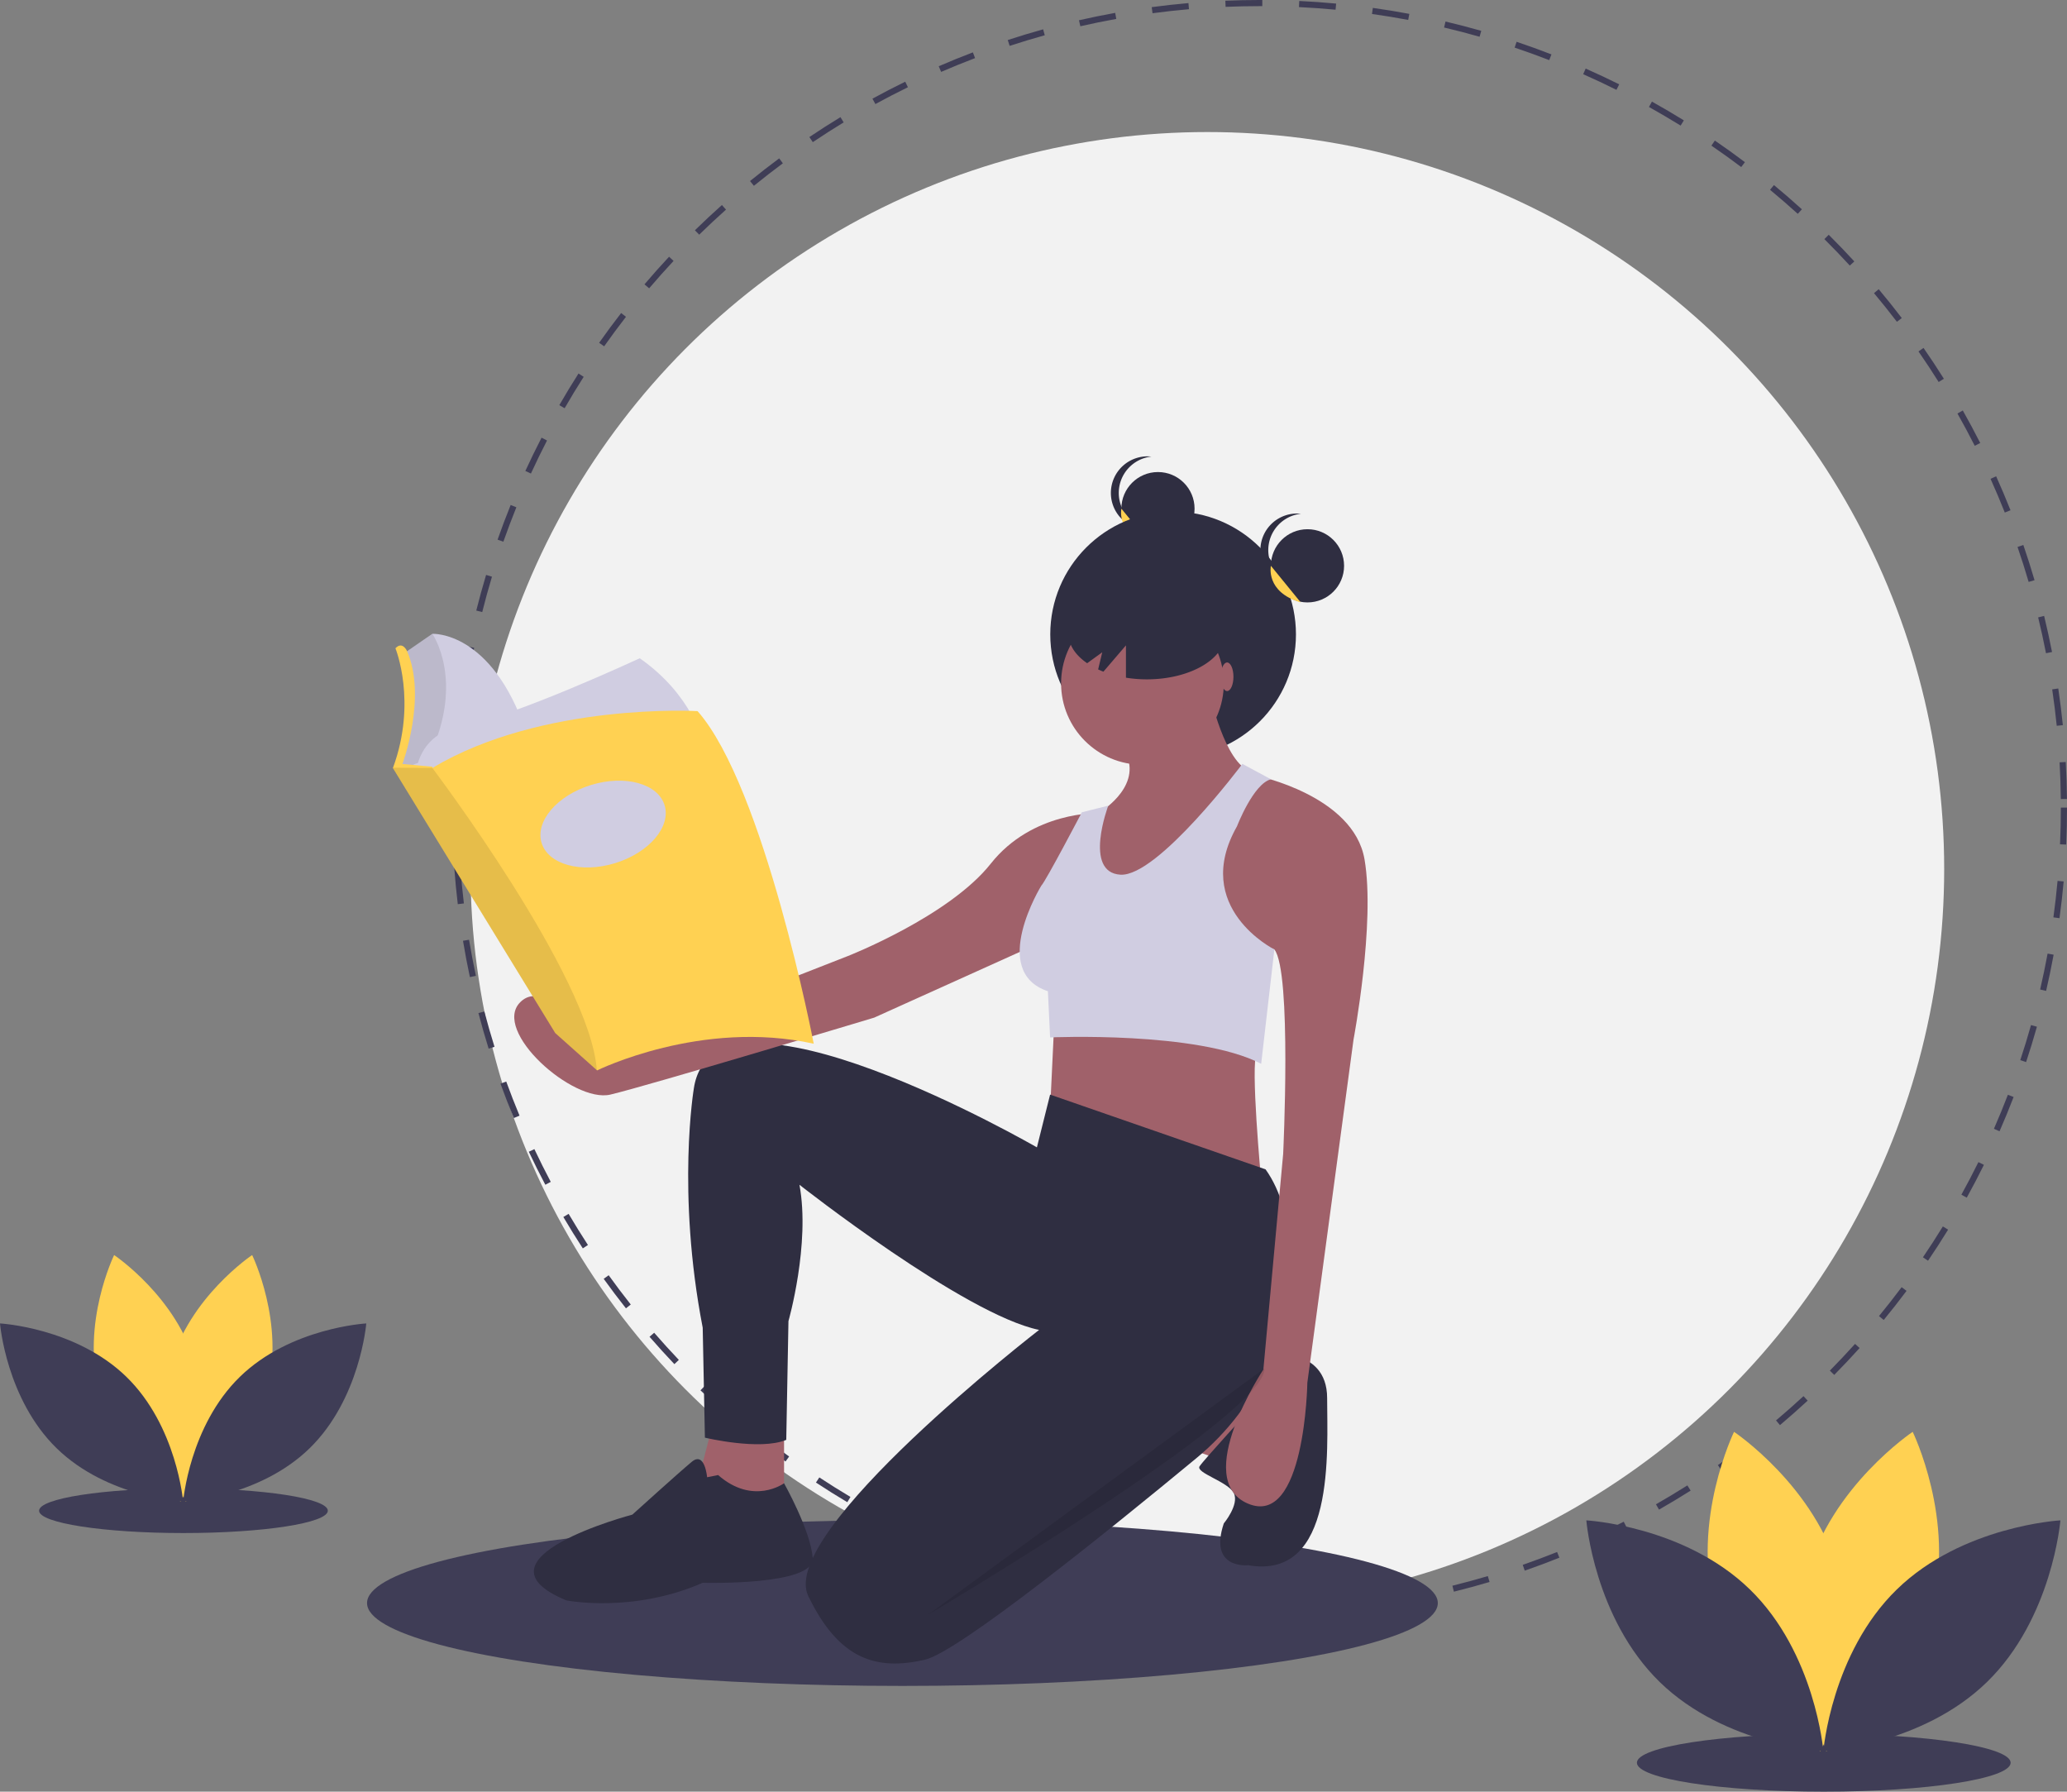 <svg id="e483d58f-078e-482f-9486-99203dd27031" data-name="Layer 1" xmlns="http://www.w3.org/2000/svg" width="940.101" height="814.729" viewBox="0 0 940.101 814.729"><rect x="0" y="0" width="940.101" height="814.729" fill="#808080" stroke="none"/><title>reading_book</title><ellipse cx="83.435" cy="686.965" rx="65.665" ry="10.161" fill="#3f3d56"/><circle cx="549.115" cy="395.175" r="335.131" fill="#f2f2f2"/><path d="M702.803,777.13c-3.874,0-7.788-.061-11.629-.181l.087-2.79c5.516.172,11.145.22,16.687.143l.038,2.793Q705.399,777.129,702.803,777.13Zm21.986-.648-.164-2.787c5.524-.326,11.119-.784,16.63-1.361l.292,2.776C735.994,775.693,730.357,776.155,724.789,776.482Zm-50.403-.435c-5.571-.427-11.2-.986-16.732-1.665l.341-2.771c5.49.672,11.076,1.229,16.604,1.651Zm83.837-3.071-.419-2.76c5.489-.833,11.02-1.8,16.435-2.876l.544,2.738C769.326,771.163,763.754,772.138,758.223,772.976Zm-117.205-1.021c-5.503-.933-11.058-2.005-16.51-3.188l.593-2.73c5.41,1.175,10.922,2.239,16.384,3.164Zm150.178-5.532-.671-2.711c5.388-1.332,10.806-2.805,16.103-4.376l.794,2.678C802.084,763.597,796.625,765.081,791.196,766.423Zm-183.032-1.601c-5.398-1.436-10.83-3.015-16.146-4.696l.841-2.662c5.275,1.668,10.666,3.235,16.022,4.658Zm215.263-7.961-.916-2.637c5.228-1.818,10.486-3.783,15.632-5.842l1.036,2.594C833.996,753.049,828.697,755.029,823.427,756.861Zm-247.362-2.187c-5.243-1.927-10.518-4.006-15.678-6.18l1.084-2.575c5.121,2.157,10.355,4.221,15.558,6.134Zm278.542-10.289-1.156-2.542c5.021-2.281,10.068-4.717,15-7.238L869.722,737.092C864.751,739.632,859.666,742.086,854.607,744.385ZM545.016,741.6c-5.039-2.401-10.098-4.955-15.033-7.593l1.316-2.463c4.898,2.617,9.917,5.152,14.918,7.536Zm339.472-12.49-1.383-2.425c4.815-2.748,9.622-5.636,14.284-8.586l1.492,2.359C894.183,723.432,889.341,726.344,884.488,729.111Zm-369.169-3.376c-4.793-2.851-9.593-5.858-14.266-8.936l1.537-2.332c4.636,3.055,9.4,6.038,14.157,8.868Zm397.548-14.577-1.598-2.288c4.534-3.168,9.059-6.486,13.448-9.859l1.702,2.215C921.996,704.623,917.436,707.966,912.866,711.157Zm-425.652-3.933c-4.508-3.274-9.01-6.704-13.384-10.196l1.743-2.182c4.34,3.465,8.809,6.869,13.282,10.117Zm452.291-16.541-1.8-2.135c4.226-3.566,8.431-7.282,12.502-11.046l1.895,2.051C948.002,683.345,943.764,687.09,939.505,690.683ZM460.928,686.235c-4.198-3.676-8.369-7.5-12.396-11.366l1.934-2.015c3.997,3.837,8.136,7.632,12.301,11.281Zm503.256-18.378-1.988-1.961c3.896-3.948,7.75-8.033,11.452-12.142l2.075,1.868C971.992,659.763,968.109,663.879,964.183,667.857Zm-527.514-4.904c-3.852-4.05-7.656-8.236-11.306-12.442l2.11-1.83c3.623,4.174,7.397,8.328,11.22,12.346Zm550.023-20.08-2.157-1.773c3.52-4.283,6.985-8.703,10.302-13.139l2.236,1.672C993.732,634.104,990.24,638.559,986.693,642.873Zm-572.055-5.302c-3.459-4.37-6.865-8.883-10.123-13.412l2.266-1.631c3.234,4.493,6.614,8.971,10.047,13.311ZM1006.841,615.932l-2.31-1.568c3.115-4.586,6.165-9.306,9.066-14.031l2.381,1.462C1013.052,606.555,1009.979,611.312,1006.841,615.932Zm-611.824-5.626c-3.043-4.665-6.021-9.465-8.853-14.271l2.405-1.418c2.81,4.769,5.766,9.533,8.786,14.162ZM1024.457,587.25l-2.444-1.35c2.681-4.852,5.285-9.835,7.744-14.811l2.504,1.238C1029.784,577.34,1027.158,582.361,1024.457,587.25Zm-646.482-5.872c-2.605-4.923-5.13-9.974-7.506-15.011l2.525-1.192c2.358,4.999,4.864,10.012,7.449,14.897Zm661.396-24.319-2.558-1.121c2.225-5.082,4.362-10.287,6.352-15.469l2.607,1.001C1043.767,546.692,1041.613,551.937,1039.371,557.059Zm-675.71-6.026c-2.141-5.138-4.191-10.395-6.093-15.626l2.625-.955c1.887,5.191,3.922,10.407,6.046,15.506Zm687.787-25.436-2.651-.878c1.743-5.251,3.387-10.619,4.887-15.955l2.689.755C1054.861,514.896,1053.202,520.306,1051.447,525.597Zm-699.26-6.12c-1.662-5.322-3.223-10.759-4.641-16.162l2.701-.709c1.407,5.362,2.956,10.758,4.605,16.039Zm708.362-26.245-2.72-.633c1.25-5.382,2.393-10.879,3.398-16.335l2.746.505C1062.962,482.268,1061.81,487.806,1060.55,493.232Zm-716.892-6.276c-1.165-5.455-2.219-11.011-3.132-16.519l2.755-.458c.908,5.467,1.953,10.981,3.109,16.394Zm722.978-26.788-2.768-.379c.751-5.47,1.385-11.047,1.886-16.578l2.782.251C1068.031,449.037,1067.391,454.657,1066.636,460.169Zm-728.482-6.376c-.659-5.528-1.199-11.159-1.608-16.735l2.786-.205c.404,5.535.942,11.122,1.595,16.609Zm731.518-27.103-2.79-.125c.248-5.534.375-11.146.375-16.682h2.793C1070.05,415.46,1069.923,421.115,1069.673,426.69Zm-733.972-6.426c-.095-3.424-.144-6.918-.145-10.381q0-3.224.055-6.435l2.793.049q-.055,3.187-.055,6.386c.001,3.438.049,6.906.143,10.305Zm731.537-14.277c-.057-5.537-.243-11.149-.55-16.682l2.787-.155c.31,5.575.496,11.229.555,16.807ZM339.067,386.824l-2.787-.175c.348-5.58.83-11.216,1.429-16.752l2.776.301C339.889,375.693,339.413,381.286,339.067,386.824Zm726.315-14.152c-.558-5.506-1.252-11.076-2.062-16.558l2.763-.408c.815,5.523,1.515,11.136,2.078,16.684ZM342.659,353.656l-2.76-.427c.856-5.525,1.85-11.093,2.955-16.553l2.737.554C344.495,342.648,343.508,348.174,342.659,353.656Zm717.842-13.986c-1.065-5.448-2.266-10.932-3.573-16.299l2.714-.66c1.316,5.408,2.527,10.934,3.6,16.423ZM349.274,320.957l-2.709-.679c1.356-5.409,2.858-10.863,4.465-16.211l2.674.803C352.11,310.178,350.62,315.59,349.274,320.957Zm703.334-13.703c-1.557-5.318-3.259-10.666-5.058-15.9l2.64-.908c1.814,5.274,3.529,10.665,5.099,16.023Zm-693.72-18.293-2.635-.926c1.856-5.279,3.86-10.584,5.956-15.767l2.59,1.047C362.718,278.458,360.729,283.723,358.888,288.961Zm682.875-13.258c-2.037-5.14-4.219-10.298-6.486-15.332l2.547-1.147c2.284,5.073,4.482,10.27,6.535,15.449ZM371.423,257.965l-2.538-1.166c2.333-5.08,4.815-10.174,7.379-15.14L378.745,242.94C376.201,247.869,373.737,252.924,371.423,257.965Zm656.672-12.617c-2.5-4.93-5.148-9.871-7.871-14.682l2.43-1.376c2.745,4.849,5.412,9.827,7.931,14.796Zm-641.344-17.077-2.42-1.394c2.786-4.838,5.724-9.68,8.733-14.391l2.354,1.503C392.431,218.665,389.515,223.471,386.751,228.271Zm624.937-11.918c-2.951-4.698-6.041-9.378-9.184-13.911l2.294-1.591c3.168,4.568,6.282,9.283,9.255,14.017ZM404.726,200.122l-2.283-1.609c3.22-4.566,6.586-9.117,10.007-13.527L414.657,186.697C411.262,191.074,407.921,195.591,404.726,200.122ZM992.69,188.962c-3.365-4.408-6.87-8.79-10.42-13.024l2.141-1.794c3.575,4.267,7.107,8.682,10.499,13.123ZM425.188,173.743l-2.126-1.811c3.613-4.244,7.379-8.468,11.192-12.554l2.041,1.905C432.511,165.339,428.774,169.531,425.188,173.743Zm546.081-10.345c-3.751-4.083-7.643-8.131-11.565-12.028l1.969-1.981c3.952,3.928,7.872,8.005,11.652,12.119ZM447.955,149.345l-1.953-1.996c3.993-3.907,8.126-7.769,12.282-11.48l1.86,2.084C456.02,141.635,451.919,145.468,447.955,149.345Zm499.649-9.467c-4.111-3.729-8.356-7.407-12.616-10.931l1.781-2.152c4.291,3.551,8.569,7.257,12.712,11.014ZM472.836,127.127l-1.763-2.165c4.319-3.518,8.783-6.987,13.268-10.311l1.664,2.243C481.554,120.193,477.123,123.636,472.836,127.127Zm449.049-8.528c-4.436-3.34-9-6.618-13.566-9.741l1.576-2.305c4.601,3.147,9.199,6.449,13.669,9.815ZM499.622,107.274l-1.559-2.317c4.623-3.11,9.382-6.156,14.146-9.055L513.66,98.289C508.933,101.165,504.21,104.188,499.622,107.274Zm394.699-7.528c-4.72-2.921-9.566-5.768-14.404-8.464l1.358-2.44c4.876,2.716,9.76,5.586,14.516,8.528Zm-366.23-9.789-1.34-2.45c4.891-2.676,9.906-5.273,14.905-7.718l1.227,2.509C537.921,84.724,532.945,87.301,528.091,89.957Zm337.044-6.471c-4.969-2.476-10.06-4.868-15.13-7.109l1.129-2.554c5.11,2.258,10.24,4.668,15.247,7.163ZM558.004,75.326l-1.11-2.562c5.111-2.215,10.339-4.34,15.539-6.315l.991,2.611C568.264,71.019,563.076,73.127,558.004,75.326Zm276.555-5.354c-5.171-2.005-10.463-3.918-15.731-5.686l.889-2.648c5.307,1.782,10.641,3.709,15.851,5.731ZM589.155,63.497l-.87-2.654c5.307-1.74,10.722-3.378,16.094-4.868l.747,2.69C599.795,60.144,594.422,61.77,589.155,63.497Zm213.734-4.152c-5.326-1.518-10.759-2.933-16.147-4.203l.641-2.718c5.43,1.28,10.904,2.705,16.272,4.234ZM621.302,54.575l-.622-2.723c5.441-1.243,10.984-2.375,16.473-3.365l.496,2.748C632.201,52.218,626.702,53.342,621.302,54.575Zm149.116-2.886C764.98,50.668,759.441,49.76,753.954,48.989l.387-2.765c5.53.777,11.112,1.692,16.593,2.72ZM654.134,48.65l-.37-2.768c5.528-.738,11.151-1.358,16.71-1.842l.243,2.782C665.2,47.303,659.622,47.918,654.134,48.65Zm83.247-1.602c-5.501-.518-11.1-.918-16.643-1.186l.136-2.79c5.584.271,11.226.673,16.769,1.195Zm-50.011-1.298-.117-2.79c5.133-.214,10.364-.323,15.55-.325l1.264.002-.008,2.793-1.256-.002C697.657,45.43,692.464,45.538,687.371,45.75Z" transform="translate(-129.95 -42.636)" fill="#3f3d56"/><path d="M251.37,675.376c-8.382,30.986-37.093,50.176-37.093,50.176s-15.121-31.047-6.738-62.033,37.093-50.176,37.093-50.176S259.752,644.39,251.37,675.376Z" transform="translate(-129.95 -42.636)" fill="#ffd152"/><path d="M175.116,675.376c8.382,30.986,37.093,50.176,37.093,50.176s15.121-31.047,6.738-62.033-37.093-50.176-37.093-50.176S166.734,644.39,175.116,675.376Z" transform="translate(-129.95 -42.636)" fill="#ffd152"/><path d="M187.433,668.717c23.001,22.39,25.81,56.81,25.81,56.81s-34.482-1.883-57.483-24.273-25.81-56.81-25.81-56.81S164.432,646.326,187.433,668.717Z" transform="translate(-129.95 -42.636)" fill="#3f3d56"/><path d="M239.053,668.717c-23.001,22.39-25.81,56.81-25.81,56.81s34.482-1.883,57.483-24.273,25.81-56.81,25.81-56.81S262.054,646.326,239.053,668.717Z" transform="translate(-129.95 -42.636)" fill="#3f3d56"/><ellipse cx="829.477" cy="801.577" rx="84.991" ry="13.151" fill="#3f3d56"/><path d="M1008.591,774.029c-10.849,40.105-48.01,64.943-48.01,64.943s-19.571-40.185-8.722-80.29,48.01-64.943,48.01-64.943S1019.441,733.925,1008.591,774.029Z" transform="translate(-129.95 -42.636)" fill="#ffd152"/><path d="M909.895,774.029c10.849,40.105,48.01,64.943,48.01,64.943s19.571-40.185,8.722-80.29-48.01-64.943-48.01-64.943S899.046,733.925,909.895,774.029Z" transform="translate(-129.95 -42.636)" fill="#ffd152"/><path d="M925.837,765.41c29.77,28.98,33.406,73.529,33.406,73.529s-44.631-2.437-74.401-31.417-33.406-73.529-33.406-73.529S896.067,736.43,925.837,765.41Z" transform="translate(-129.95 -42.636)" fill="#3f3d56"/><path d="M992.649,765.41c-29.77,28.98-33.406,73.529-33.406,73.529s44.631-2.437,74.401-31.417,33.406-73.529,33.406-73.529S1022.42,736.43,992.649,765.41Z" transform="translate(-129.95 -42.636)" fill="#3f3d56"/><ellipse cx="410.435" cy="728.965" rx="243.5" ry="37.679" fill="#3f3d56"/><circle cx="526.664" cy="231.297" r="16.643" fill="#2f2e41"/><path d="M638.782,266.8A16.642,16.642,0,0,1,653.642,250.255a16.643,16.643,0,1,0,0,33.089A16.642,16.642,0,0,1,638.782,266.8Z" transform="translate(-129.95 -42.636)" fill="#2f2e41"/><path d="M639.971,273.932s-2.585,11.888,13.567,16.643" transform="translate(-129.95 -42.636)" fill="#ffd152"/><circle cx="533.547" cy="288.47" r="55.872" fill="#2f2e41"/><path d="M609.55,505.383l-2,42,96,32s-5-53-2-58Z" transform="translate(-129.95 -42.636)" fill="#a0616a"/><polygon points="323.601 649.747 314.601 684.747 356.601 684.747 356.601 649.747 323.601 649.747" fill="#a0616a"/><polygon points="541.601 659.052 560.601 665.747 570.601 640.639 553.601 627.247 541.601 659.052" fill="#a0616a"/><path d="M705.219,658.105s28.332-3.722,28.332,20.278,4,83-36,76c0,0-18,2-11-19,0,0,7.126-8.543,4.563-13.771s-17.563-9.229-15.563-12.229,24-27,24-27Z" transform="translate(-129.95 -42.636)" fill="#2f2e41"/><path d="M705.55,574.383l-98-34-6,24s-147-85-156-27c0,0-8,47,4,109l1,50s25,6,37,1l1-54s10-35,5-62c0,0,75,59,109,66,0,0-119,92-105,121s31,34,53,29c15.161-3.446,83.035-58.18,123.771-91.878,28.171-23.304,44.168-58.494,42.162-94.999C715.754,597.24,712.693,584.383,705.55,574.383Z" transform="translate(-129.95 -42.636)" fill="#2f2e41"/><path d="M451.55,714.383s-1-12-7-7-27,24-27,24-76,20-30,39c0,0,30,6,62-8,0,0,51.111,1.464,50.056-11.268s-13.056-33.996-13.056-33.996-14,10.264-30-3.736Z" transform="translate(-129.95 -42.636)" fill="#2f2e41"/><circle cx="519.601" cy="310.747" r="37" fill="#a0616a"/><path d="M679.55,355.383s6,30,17,37l-61,72-23-22,17-30s19-11,13-26Z" transform="translate(-129.95 -42.636)" fill="#a0616a"/><path d="M701.55,395.383s44,9,49,38-5,82-5,82l-21,156s-1,66-27,55,7-61,7-61l9-98s4-83-4-93l-32-10S684.55,398.383,701.55,395.383Z" transform="translate(-129.95 -42.636)" fill="#a0616a"/><path d="M629.55,412.383s-30-1-49,23-65,42-65,42l-115,45s-21-37-34-24,24,46,41,42,120-35,120-35l82-37Z" transform="translate(-129.95 -42.636)" fill="#a0616a"/><path d="M695,390s-38.45,51.383-55.45,50.383S634,409,634,409l-12,3s-16.45,31.383-18.45,33.383c0,0-24,39,3,48l1,21s67-3,96,12l6-52s-38-19-17-56C692.55,418.383,700,399,708,397Z" transform="translate(-129.95 -42.636)" fill="#d0cde1"/><path d="M705.05,664.883l-153,112S706.05,685.883,705.05,664.883Z" transform="translate(-129.95 -42.636)" opacity="0.1"/><path d="M651.56,309.952c-19.696,0-35.663,9.314-35.663,20.803,0,5.141,3.209,9.839,8.507,13.469l6.866-4.975-1.867,7.793c.775.359,1.566.706,2.391,1.028l10.256-11.966v14.7a59.869,59.869,0,0,0,9.51.754c19.696,0,35.663-9.314,35.663-20.803S671.257,309.952,651.56,309.952Z" transform="translate(-129.95 -42.636)" fill="#2f2e41"/><circle cx="594.664" cy="257.297" r="16.643" fill="#2f2e41"/><path d="M706.782,292.8A16.642,16.642,0,0,1,721.642,276.255a16.643,16.643,0,1,0,0,33.089A16.642,16.642,0,0,1,706.782,292.8Z" transform="translate(-129.95 -42.636)" fill="#2f2e41"/><path d="M707.971,299.932s-2.585,11.888,13.567,16.643" transform="translate(-129.95 -42.636)" fill="#ffd152"/><ellipse cx="558.101" cy="307.747" rx="2.889" ry="6.5" fill="#a0616a"/><path d="M369.209,375.529l-43.849,10.624-.143.034-4.767,4.315-1.372,1.24-2.941-.533-5.206-.941,3.628-12.245.68-23.356-2.494-14.286,13.832-9.524S353.562,329.27,369.209,375.529Z" transform="translate(-129.95 -42.636)" fill="#d0cde1"/><path d="M325.36,386.153c-.594,1.268.651.431-.029,1.735l-6.349,2.041-2.844,1.281-5.206-.941,3.628-12.245.68-23.356-2.494-14.286,13.832-9.524S341.424,351.882,325.36,386.153Z" transform="translate(-129.95 -42.636)" opacity="0.1"/><path d="M420.911,341.968s-57.597,26.758-80.954,30.84-21.316,27.438-21.316,27.438l130.841-20.409S444.947,358.749,420.911,341.968Z" transform="translate(-129.95 -42.636)" fill="#d0cde1"/><path d="M309.797,337.433s9.977,24.263-1.134,54.423l12.925,5.896,4.989-5.896.113-.567-13.719-1.247s11.338-30.386,2.041-51.475C315.013,338.567,312.972,334.032,309.797,337.433Z" transform="translate(-129.95 -42.636)" fill="#ffd152"/><path d="M500.05,517.255c-51.021-11.338-98.528,12.132-98.528,12.132l-.129-.116-18.919-16.891L308.55,391.742l18.028.113c50.114-29.933,120.637-25.851,120.637-25.851C477.601,400.473,500.05,517.255,500.05,517.255Z" transform="translate(-129.95 -42.636)" fill="#ffd152"/><path d="M401.393,529.271l-18.919-16.891L308.55,391.742l18.028.113S398.429,486.753,401.393,529.271Z" transform="translate(-129.95 -42.636)" opacity="0.1"/><ellipse cx="404.244" cy="417.366" rx="29.252" ry="18.594" transform="translate(-234.566 94.251) rotate(-17.052)" fill="#d0cde1"/></svg>
